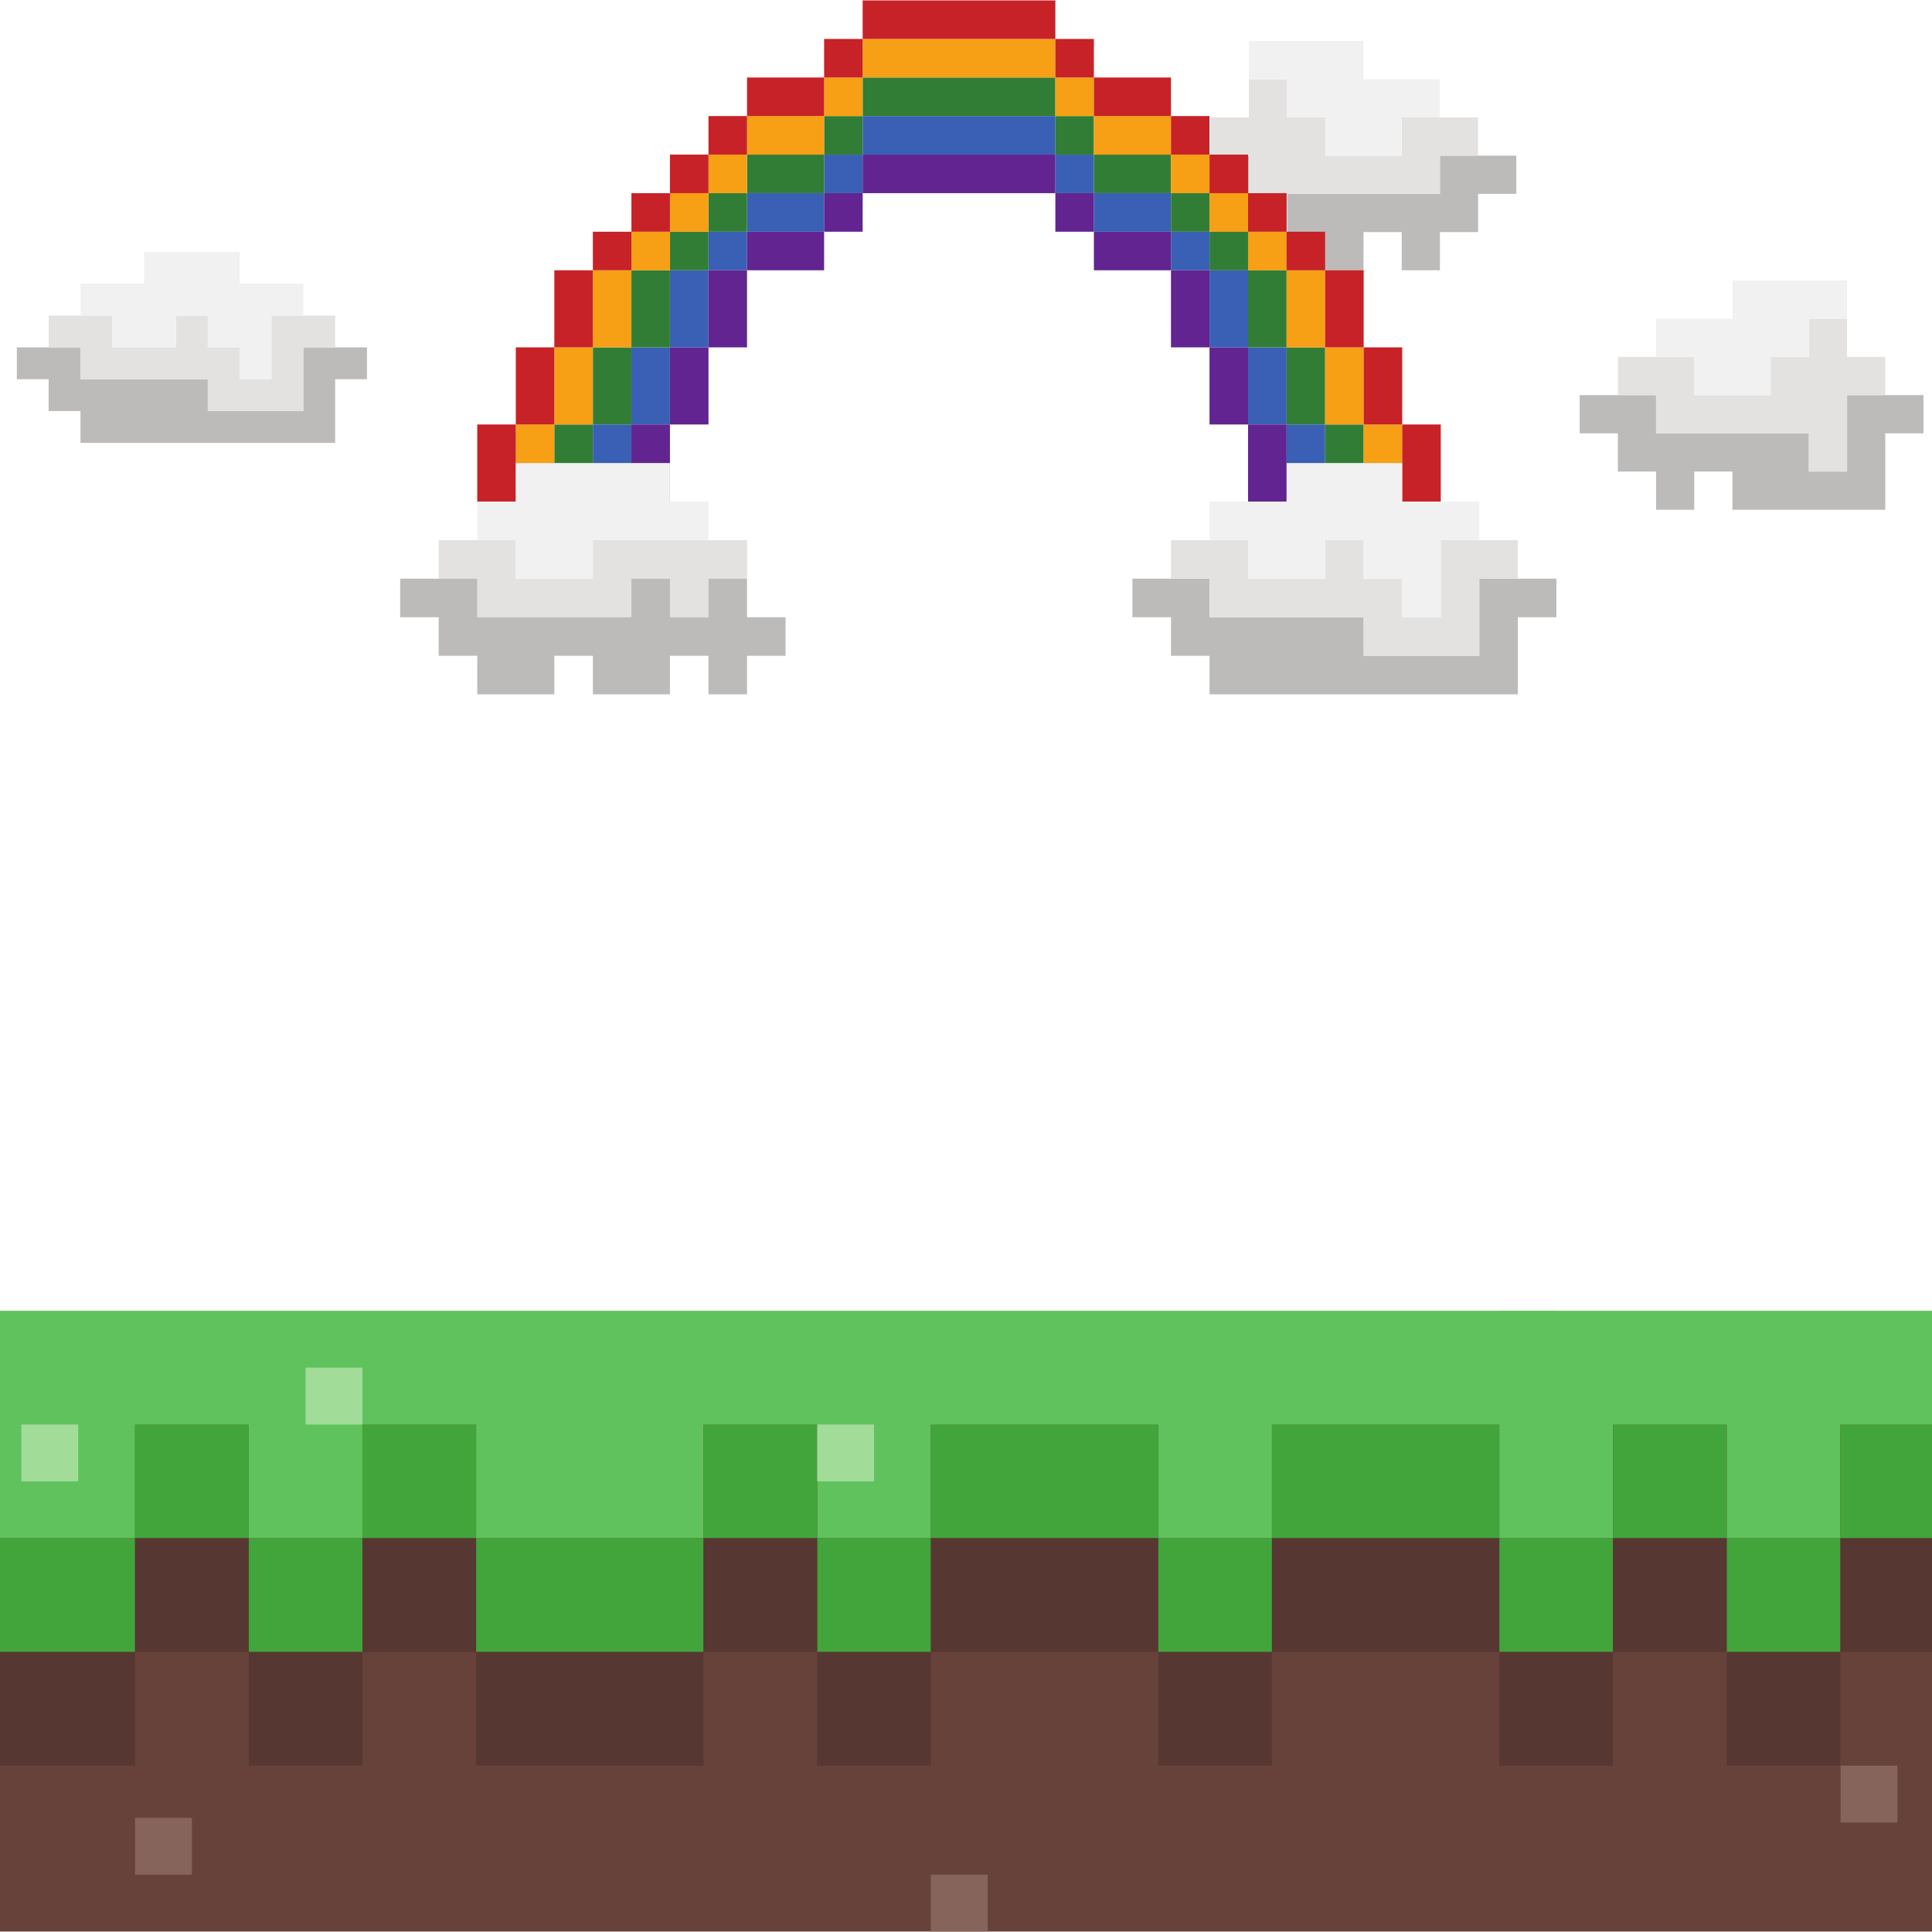 <svg xmlns="http://www.w3.org/2000/svg" xmlns:xlink="http://www.w3.org/1999/xlink" width="1080" zoomAndPan="magnify" viewBox="0 0 810 810" height="1080" preserveAspectRatio="xMidYMid meet" version="1.0"><defs><clipPath id="e31f32aaa1"><path d="M 0 597 L 810 597 L 810 809.812 L 0 809.812 Z M 0 597 " clip-rule="nonzero"/></clipPath><clipPath id="7d70b01dc8"><path d="M 771.293 597 L 810 597 L 810 645 L 771.293 645 Z M 771.293 597 " clip-rule="nonzero"/></clipPath><clipPath id="b452ce56e1"><path d="M 771.293 644 L 810 644 L 810 692.629 L 771.293 692.629 Z M 771.293 644 " clip-rule="nonzero"/></clipPath><clipPath id="f6c0317bc7"><path d="M 390 785 L 415 785 L 415 809.812 L 390 809.812 Z M 390 785 " clip-rule="nonzero"/></clipPath></defs><rect x="-81" width="972" fill="#ffffff" y="-81" height="972" fill-opacity="1"/><rect x="-81" width="972" fill="#ffffff" y="-81" height="972" fill-opacity="1"/><rect x="-81" width="972" fill="#ffffff" y="-81" height="972" fill-opacity="1"/><path fill="#bcbbb9" d="M 507.602 65.254 L 523.613 65.254 L 523.613 97.297 L 539.629 97.297 L 539.629 81.273 L 603.688 81.273 L 603.688 65.254 L 635.715 65.254 L 635.715 81.273 L 619.699 81.273 L 619.699 97.297 L 603.688 97.297 L 603.688 113.312 L 587.672 113.312 L 587.672 97.297 L 571.656 97.297 L 571.656 113.312 L 507.602 113.312 L 507.602 81.273 L 491.586 81.273 L 491.586 65.254 L 507.602 65.254 " fill-opacity="1" fill-rule="nonzero"/><path fill="#e3e2e0" d="M 523.613 49.234 L 523.613 33.215 L 539.629 33.215 L 539.629 49.234 L 555.645 49.234 L 555.645 65.254 L 587.672 65.254 L 587.672 49.234 L 619.699 49.234 L 619.699 65.254 L 603.688 65.254 L 603.688 81.273 L 539.629 81.273 L 539.629 97.297 L 523.613 97.297 L 523.613 65.254 L 507.602 65.254 L 507.602 49.234 L 523.613 49.234 " fill-opacity="1" fill-rule="nonzero"/><path fill="#f1f1f1" d="M 539.629 17.195 L 571.656 17.195 L 571.656 33.215 L 603.688 33.215 L 603.688 49.234 L 587.672 49.234 L 587.672 65.254 L 555.645 65.254 L 555.645 49.234 L 539.629 49.234 L 539.629 33.215 L 523.613 33.215 L 523.613 17.195 L 539.629 17.195 " fill-opacity="1" fill-rule="nonzero"/><path fill="#a2dc99" d="M 652.43 573.387 L 628.594 573.387 L 628.594 549.547 L 652.43 549.547 L 652.43 573.387 " fill-opacity="1" fill-rule="nonzero"/><g clip-path="url(#e31f32aaa1)"><path fill="#67423a" d="M 819.254 597.227 L -38.707 597.227 L -38.707 809.809 L 819.254 809.809 L 819.254 597.227 " fill-opacity="1" fill-rule="nonzero"/></g><path fill="#60c25c" d="M 771.59 549.547 L -38.707 549.547 L -38.707 644.902 L 56.621 644.902 L 56.621 597.227 L 104.285 597.227 L 104.285 644.902 L 151.949 644.902 L 151.949 597.227 L 199.613 597.227 L 199.613 644.902 L 294.941 644.902 L 294.941 597.227 L 342.609 597.227 L 342.609 644.902 L 390.273 644.902 L 390.273 597.227 L 485.602 597.227 L 485.602 644.902 L 533.266 644.902 L 533.266 597.227 L 628.594 597.227 L 628.594 644.902 L 676.262 644.902 L 676.262 597.227 L 723.926 597.227 L 723.926 644.902 L 771.59 644.902 L 771.59 597.227 L 819.254 597.227 L 819.254 549.547 L 771.59 549.547 " fill-opacity="1" fill-rule="nonzero"/><path fill="#41a53b" d="M 56.621 597.227 L 56.621 644.902 L 104.285 644.902 L 104.285 597.227 L 56.621 597.227 " fill-opacity="1" fill-rule="nonzero"/><path fill="#41a53b" d="M 151.949 597.227 L 151.949 644.902 L 199.613 644.902 L 199.613 597.227 L 151.949 597.227 " fill-opacity="1" fill-rule="nonzero"/><path fill="#41a53b" d="M 294.941 597.227 L 294.941 644.902 L 342.609 644.902 L 342.609 597.227 L 294.941 597.227 " fill-opacity="1" fill-rule="nonzero"/><path fill="#41a53b" d="M 437.938 597.227 L 390.273 597.227 L 390.273 644.902 L 485.602 644.902 L 485.602 597.227 L 437.938 597.227 " fill-opacity="1" fill-rule="nonzero"/><path fill="#41a53b" d="M 580.93 597.227 L 533.266 597.227 L 533.266 644.902 L 628.594 644.902 L 628.594 597.227 L 580.93 597.227 " fill-opacity="1" fill-rule="nonzero"/><path fill="#41a53b" d="M 676.262 597.227 L 676.262 644.902 L 723.926 644.902 L 723.926 597.227 L 676.262 597.227 " fill-opacity="1" fill-rule="nonzero"/><g clip-path="url(#7d70b01dc8)"><path fill="#41a53b" d="M 771.59 597.227 L 771.59 644.902 L 819.254 644.902 L 819.254 597.227 L 771.59 597.227 " fill-opacity="1" fill-rule="nonzero"/></g><path fill="#41a53b" d="M -38.707 644.902 L -38.707 692.59 L 56.621 692.59 L 56.621 644.902 L -38.707 644.902 " fill-opacity="1" fill-rule="nonzero"/><path fill="#41a53b" d="M 104.285 692.59 L 151.949 692.59 L 151.949 644.902 L 104.285 644.902 L 104.285 692.59 " fill-opacity="1" fill-rule="nonzero"/><path fill="#41a53b" d="M 247.277 644.902 L 199.613 644.902 L 199.613 692.59 L 294.941 692.59 L 294.941 644.902 L 247.277 644.902 " fill-opacity="1" fill-rule="nonzero"/><path fill="#41a53b" d="M 342.609 692.59 L 390.273 692.59 L 390.273 644.902 L 342.609 644.902 L 342.609 692.59 " fill-opacity="1" fill-rule="nonzero"/><path fill="#41a53b" d="M 485.602 692.59 L 533.266 692.59 L 533.266 644.902 L 485.602 644.902 L 485.602 692.59 " fill-opacity="1" fill-rule="nonzero"/><path fill="#41a53b" d="M 628.594 692.59 L 676.262 692.59 L 676.262 644.902 L 628.594 644.902 L 628.594 692.59 " fill-opacity="1" fill-rule="nonzero"/><path fill="#41a53b" d="M 723.926 692.59 L 771.59 692.59 L 771.59 644.902 L 723.926 644.902 L 723.926 692.59 " fill-opacity="1" fill-rule="nonzero"/><path fill="#573731" d="M 56.621 644.902 L 56.621 692.59 L 104.285 692.59 L 104.285 644.902 L 56.621 644.902 " fill-opacity="1" fill-rule="nonzero"/><path fill="#573731" d="M 151.949 644.902 L 151.949 692.59 L 199.613 692.59 L 199.613 644.902 L 151.949 644.902 " fill-opacity="1" fill-rule="nonzero"/><path fill="#573731" d="M 294.941 644.902 L 294.941 692.59 L 342.609 692.59 L 342.609 644.902 L 294.941 644.902 " fill-opacity="1" fill-rule="nonzero"/><path fill="#573731" d="M 437.938 644.902 L 390.273 644.902 L 390.273 692.59 L 485.602 692.59 L 485.602 644.902 L 437.938 644.902 " fill-opacity="1" fill-rule="nonzero"/><path fill="#573731" d="M 580.93 644.902 L 533.266 644.902 L 533.266 692.59 L 628.594 692.59 L 628.594 644.902 L 580.93 644.902 " fill-opacity="1" fill-rule="nonzero"/><path fill="#573731" d="M 676.262 644.902 L 676.262 692.59 L 723.926 692.59 L 723.926 644.902 L 676.262 644.902 " fill-opacity="1" fill-rule="nonzero"/><g clip-path="url(#b452ce56e1)"><path fill="#573731" d="M 771.59 644.902 L 771.59 692.59 L 819.254 692.59 L 819.254 644.902 L 771.59 644.902 " fill-opacity="1" fill-rule="nonzero"/></g><path fill="#573731" d="M -38.707 692.59 L -38.707 740.266 L 56.621 740.266 L 56.621 692.59 L -38.707 692.59 " fill-opacity="1" fill-rule="nonzero"/><path fill="#573731" d="M 104.285 740.266 L 151.949 740.266 L 151.949 692.59 L 104.285 692.59 L 104.285 740.266 " fill-opacity="1" fill-rule="nonzero"/><path fill="#573731" d="M 247.277 692.59 L 199.613 692.59 L 199.613 740.266 L 247.277 740.266 L 247.277 740.262 L 247.277 740.266 L 294.941 740.266 L 294.941 692.59 L 247.277 692.59 " fill-opacity="1" fill-rule="nonzero"/><path fill="#573731" d="M 342.609 740.266 L 390.273 740.266 L 390.273 692.59 L 342.609 692.59 L 342.609 740.266 " fill-opacity="1" fill-rule="nonzero"/><path fill="#573731" d="M 485.602 740.266 L 533.266 740.266 L 533.266 692.59 L 485.602 692.59 L 485.602 740.266 " fill-opacity="1" fill-rule="nonzero"/><path fill="#573731" d="M 628.594 740.266 L 676.262 740.266 L 676.262 692.59 L 628.594 692.59 L 628.594 740.266 " fill-opacity="1" fill-rule="nonzero"/><path fill="#573731" d="M 723.926 740.266 L 771.59 740.266 L 771.59 692.59 L 723.926 692.59 L 723.926 740.266 " fill-opacity="1" fill-rule="nonzero"/><path fill="#a2dc99" d="M 151.949 597.227 L 128.117 597.227 L 128.117 573.387 L 151.949 573.387 L 151.949 597.227 " fill-opacity="1" fill-rule="nonzero"/><path fill="#a2dc99" d="M 366.441 621.062 L 342.609 621.062 L 342.609 597.227 L 366.441 597.227 L 366.441 621.062 " fill-opacity="1" fill-rule="nonzero"/><path fill="#a2dc99" d="M 32.789 621.062 L 8.957 621.062 L 8.957 597.227 L 32.789 597.227 L 32.789 621.062 " fill-opacity="1" fill-rule="nonzero"/><path fill="#87645b" d="M 795.5 764.105 L 771.668 764.105 L 771.668 740.266 L 795.5 740.266 L 795.5 764.105 " fill-opacity="1" fill-rule="nonzero"/><g clip-path="url(#f6c0317bc7)"><path fill="#87645b" d="M 414.105 809.809 L 390.273 809.809 L 390.273 785.969 L 414.105 785.969 L 414.105 809.809 " fill-opacity="1" fill-rule="nonzero"/></g><path fill="#87645b" d="M 80.453 785.969 L 56.621 785.969 L 56.621 762.129 L 80.453 762.129 L 80.453 785.969 " fill-opacity="1" fill-rule="nonzero"/><path fill="#3960b5" d="M 248.566 194.129 L 248.566 210.293 L 264.723 210.293 L 264.723 177.965 L 248.566 177.965 L 248.566 194.129 " fill-opacity="1" fill-rule="nonzero"/><path fill="#3960b5" d="M 264.723 161.801 L 264.723 177.965 L 280.883 177.965 L 280.883 145.637 L 264.723 145.637 L 264.723 161.801 " fill-opacity="1" fill-rule="nonzero"/><path fill="#3960b5" d="M 280.883 129.477 L 280.883 145.637 L 297.039 145.637 L 297.039 113.312 L 280.883 113.312 L 280.883 129.477 " fill-opacity="1" fill-rule="nonzero"/><path fill="#3960b5" d="M 297.039 113.312 L 313.199 113.312 L 313.199 97.148 L 297.039 97.148 L 297.039 113.312 " fill-opacity="1" fill-rule="nonzero"/><path fill="#3960b5" d="M 313.199 80.984 L 313.199 97.148 L 345.516 97.148 L 345.516 80.984 L 313.199 80.984 " fill-opacity="1" fill-rule="nonzero"/><path fill="#3960b5" d="M 345.516 80.984 L 361.672 80.984 L 361.672 64.82 L 345.516 64.82 L 345.516 80.984 " fill-opacity="1" fill-rule="nonzero"/><path fill="#3960b5" d="M 539.414 177.965 L 539.414 210.293 L 555.57 210.293 L 555.57 177.965 L 539.414 177.965 " fill-opacity="1" fill-rule="nonzero"/><path fill="#3960b5" d="M 539.414 145.637 L 523.254 145.637 L 523.254 177.965 L 539.414 177.965 L 539.414 145.637 " fill-opacity="1" fill-rule="nonzero"/><path fill="#3960b5" d="M 523.254 113.312 L 507.098 113.312 L 507.098 145.637 L 523.254 145.637 L 523.254 113.312 " fill-opacity="1" fill-rule="nonzero"/><path fill="#3960b5" d="M 490.938 97.148 L 490.938 113.312 L 507.098 113.312 L 507.098 97.148 L 490.938 97.148 " fill-opacity="1" fill-rule="nonzero"/><path fill="#3960b5" d="M 474.781 80.984 L 458.621 80.984 L 458.621 64.82 L 442.465 64.82 L 442.465 80.984 L 458.621 80.984 L 458.621 97.148 L 490.938 97.148 L 490.938 80.984 L 474.781 80.984 " fill-opacity="1" fill-rule="nonzero"/><path fill="#3960b5" d="M 426.305 48.66 L 361.672 48.66 L 361.672 64.82 L 442.465 64.82 L 442.465 48.66 L 426.305 48.66 " fill-opacity="1" fill-rule="nonzero"/><path fill="#612490" d="M 264.723 194.129 L 264.723 210.293 L 280.883 210.293 L 280.883 177.965 L 264.723 177.965 L 264.723 194.129 " fill-opacity="1" fill-rule="nonzero"/><path fill="#612490" d="M 280.883 161.801 L 280.883 177.965 L 297.039 177.965 L 297.039 145.637 L 280.883 145.637 L 280.883 161.801 " fill-opacity="1" fill-rule="nonzero"/><path fill="#612490" d="M 297.039 129.477 L 297.039 145.637 L 313.199 145.637 L 313.199 113.312 L 297.039 113.312 L 297.039 129.477 " fill-opacity="1" fill-rule="nonzero"/><path fill="#612490" d="M 313.199 97.148 L 313.199 113.312 L 345.516 113.312 L 345.516 97.148 L 313.199 97.148 " fill-opacity="1" fill-rule="nonzero"/><path fill="#612490" d="M 345.516 97.148 L 361.672 97.148 L 361.672 80.984 L 345.516 80.984 L 345.516 97.148 " fill-opacity="1" fill-rule="nonzero"/><path fill="#612490" d="M 523.254 177.965 L 523.254 210.293 L 539.414 210.293 L 539.414 177.965 L 523.254 177.965 " fill-opacity="1" fill-rule="nonzero"/><path fill="#612490" d="M 523.254 145.637 L 507.098 145.637 L 507.098 177.965 L 523.254 177.965 L 523.254 145.637 " fill-opacity="1" fill-rule="nonzero"/><path fill="#612490" d="M 507.098 113.312 L 490.938 113.312 L 490.938 145.637 L 507.098 145.637 L 507.098 113.312 " fill-opacity="1" fill-rule="nonzero"/><path fill="#612490" d="M 474.781 97.148 L 458.621 97.148 L 458.621 113.312 L 490.938 113.312 L 490.938 97.148 L 474.781 97.148 " fill-opacity="1" fill-rule="nonzero"/><path fill="#612490" d="M 442.465 80.984 L 442.465 97.148 L 458.621 97.148 L 458.621 80.984 L 442.465 80.984 " fill-opacity="1" fill-rule="nonzero"/><path fill="#612490" d="M 426.305 64.82 L 361.672 64.82 L 361.672 80.984 L 442.465 80.984 L 442.465 64.82 L 426.305 64.82 " fill-opacity="1" fill-rule="nonzero"/><path fill="#317d35" d="M 232.406 194.129 L 232.406 210.293 L 248.566 210.293 L 248.566 177.965 L 232.406 177.965 L 232.406 194.129 " fill-opacity="1" fill-rule="nonzero"/><path fill="#317d35" d="M 248.566 161.801 L 248.566 177.965 L 264.723 177.965 L 264.723 145.637 L 248.566 145.637 L 248.566 161.801 " fill-opacity="1" fill-rule="nonzero"/><path fill="#317d35" d="M 264.723 129.477 L 264.723 145.637 L 280.883 145.637 L 280.883 113.312 L 264.723 113.312 L 264.723 129.477 " fill-opacity="1" fill-rule="nonzero"/><path fill="#317d35" d="M 280.883 113.312 L 297.039 113.312 L 297.039 97.148 L 280.883 97.148 L 280.883 113.312 " fill-opacity="1" fill-rule="nonzero"/><path fill="#317d35" d="M 297.039 97.148 L 313.199 97.148 L 313.199 80.984 L 297.039 80.984 L 297.039 97.148 " fill-opacity="1" fill-rule="nonzero"/><path fill="#317d35" d="M 313.199 64.82 L 313.199 80.984 L 345.516 80.984 L 345.516 64.82 L 313.199 64.82 " fill-opacity="1" fill-rule="nonzero"/><path fill="#317d35" d="M 345.516 64.82 L 361.672 64.82 L 361.672 48.66 L 345.516 48.66 L 345.516 64.82 " fill-opacity="1" fill-rule="nonzero"/><path fill="#317d35" d="M 555.57 177.965 L 555.57 210.293 L 571.73 210.293 L 571.73 177.965 L 555.57 177.965 " fill-opacity="1" fill-rule="nonzero"/><path fill="#317d35" d="M 555.57 145.637 L 539.414 145.637 L 539.414 177.965 L 555.57 177.965 L 555.57 145.637 " fill-opacity="1" fill-rule="nonzero"/><path fill="#317d35" d="M 539.414 113.312 L 523.254 113.312 L 523.254 145.637 L 539.414 145.637 L 539.414 113.312 " fill-opacity="1" fill-rule="nonzero"/><path fill="#317d35" d="M 507.098 97.148 L 507.098 113.312 L 523.254 113.312 L 523.254 97.148 L 507.098 97.148 " fill-opacity="1" fill-rule="nonzero"/><path fill="#317d35" d="M 490.938 80.984 L 490.938 97.148 L 507.098 97.148 L 507.098 80.984 L 490.938 80.984 " fill-opacity="1" fill-rule="nonzero"/><path fill="#317d35" d="M 474.781 64.82 L 458.621 64.82 L 458.621 48.66 L 442.465 48.66 L 442.465 64.82 L 458.621 64.82 L 458.621 80.984 L 490.938 80.984 L 490.938 64.82 L 474.781 64.82 " fill-opacity="1" fill-rule="nonzero"/><path fill="#317d35" d="M 426.305 32.496 L 361.672 32.496 L 361.672 48.66 L 442.465 48.66 L 442.465 32.496 L 426.305 32.496 " fill-opacity="1" fill-rule="nonzero"/><path fill="#f79f15" d="M 216.25 194.129 L 216.25 210.293 L 232.406 210.293 L 232.406 177.965 L 216.25 177.965 L 216.25 194.129 " fill-opacity="1" fill-rule="nonzero"/><path fill="#f79f15" d="M 232.406 161.801 L 232.406 177.965 L 248.566 177.965 L 248.566 145.637 L 232.406 145.637 L 232.406 161.801 " fill-opacity="1" fill-rule="nonzero"/><path fill="#f79f15" d="M 248.566 129.477 L 248.566 145.637 L 264.723 145.637 L 264.723 113.312 L 248.566 113.312 L 248.566 129.477 " fill-opacity="1" fill-rule="nonzero"/><path fill="#f79f15" d="M 264.723 113.312 L 280.883 113.312 L 280.883 97.148 L 264.723 97.148 L 264.723 113.312 " fill-opacity="1" fill-rule="nonzero"/><path fill="#f79f15" d="M 280.883 97.148 L 297.039 97.148 L 297.039 80.984 L 280.883 80.984 L 280.883 97.148 " fill-opacity="1" fill-rule="nonzero"/><path fill="#f79f15" d="M 297.039 80.984 L 313.199 80.984 L 313.199 64.82 L 297.039 64.82 L 297.039 80.984 " fill-opacity="1" fill-rule="nonzero"/><path fill="#f79f15" d="M 313.199 48.66 L 313.199 64.82 L 345.516 64.82 L 345.516 48.66 L 313.199 48.66 " fill-opacity="1" fill-rule="nonzero"/><path fill="#f79f15" d="M 345.516 48.66 L 361.672 48.66 L 361.672 32.496 L 345.516 32.496 L 345.516 48.66 " fill-opacity="1" fill-rule="nonzero"/><path fill="#f79f15" d="M 571.73 177.965 L 571.73 210.293 L 587.887 210.293 L 587.887 177.965 L 571.73 177.965 " fill-opacity="1" fill-rule="nonzero"/><path fill="#f79f15" d="M 571.73 145.637 L 555.57 145.637 L 555.57 177.965 L 571.73 177.965 L 571.73 145.637 " fill-opacity="1" fill-rule="nonzero"/><path fill="#f79f15" d="M 555.57 113.312 L 539.414 113.312 L 539.414 145.637 L 555.57 145.637 L 555.57 113.312 " fill-opacity="1" fill-rule="nonzero"/><path fill="#f79f15" d="M 523.254 97.148 L 523.254 113.312 L 539.414 113.312 L 539.414 97.148 L 523.254 97.148 " fill-opacity="1" fill-rule="nonzero"/><path fill="#f79f15" d="M 507.098 80.984 L 507.098 97.148 L 523.254 97.148 L 523.254 80.984 L 507.098 80.984 " fill-opacity="1" fill-rule="nonzero"/><path fill="#f79f15" d="M 490.938 64.82 L 490.938 80.984 L 507.098 80.984 L 507.098 64.82 L 490.938 64.82 " fill-opacity="1" fill-rule="nonzero"/><path fill="#f79f15" d="M 474.781 48.66 L 458.621 48.66 L 458.621 32.496 L 442.465 32.496 L 442.465 48.66 L 458.621 48.66 L 458.621 64.82 L 490.938 64.82 L 490.938 48.66 L 474.781 48.66 " fill-opacity="1" fill-rule="nonzero"/><path fill="#f79f15" d="M 426.305 16.332 L 361.672 16.332 L 361.672 32.496 L 442.465 32.496 L 442.465 16.332 L 426.305 16.332 " fill-opacity="1" fill-rule="nonzero"/><path fill="#c72227" d="M 200.09 194.129 L 200.09 210.293 L 216.25 210.293 L 216.25 177.965 L 200.09 177.965 L 200.09 194.129 " fill-opacity="1" fill-rule="nonzero"/><path fill="#c72227" d="M 216.25 161.801 L 216.25 177.965 L 232.406 177.965 L 232.406 145.637 L 216.25 145.637 L 216.25 161.801 " fill-opacity="1" fill-rule="nonzero"/><path fill="#c72227" d="M 232.406 129.477 L 232.406 145.637 L 248.566 145.637 L 248.566 113.312 L 232.406 113.312 L 232.406 129.477 " fill-opacity="1" fill-rule="nonzero"/><path fill="#c72227" d="M 248.566 113.312 L 264.723 113.312 L 264.723 97.148 L 248.566 97.148 L 248.566 113.312 " fill-opacity="1" fill-rule="nonzero"/><path fill="#c72227" d="M 264.723 97.148 L 280.883 97.148 L 280.883 80.984 L 264.723 80.984 L 264.723 97.148 " fill-opacity="1" fill-rule="nonzero"/><path fill="#c72227" d="M 280.883 80.984 L 297.039 80.984 L 297.039 64.82 L 280.883 64.82 L 280.883 80.984 " fill-opacity="1" fill-rule="nonzero"/><path fill="#c72227" d="M 297.039 64.82 L 313.199 64.82 L 313.199 48.66 L 297.039 48.66 L 297.039 64.82 " fill-opacity="1" fill-rule="nonzero"/><path fill="#c72227" d="M 313.199 32.496 L 313.199 48.66 L 345.516 48.66 L 345.516 32.496 L 313.199 32.496 " fill-opacity="1" fill-rule="nonzero"/><path fill="#c72227" d="M 345.516 32.496 L 361.672 32.496 L 361.672 16.332 L 345.516 16.332 L 345.516 32.496 " fill-opacity="1" fill-rule="nonzero"/><path fill="#c72227" d="M 587.887 177.965 L 587.887 210.293 L 604.047 210.293 L 604.047 177.965 L 587.887 177.965 " fill-opacity="1" fill-rule="nonzero"/><path fill="#c72227" d="M 587.887 145.637 L 571.73 145.637 L 571.73 177.965 L 587.887 177.965 L 587.887 145.637 " fill-opacity="1" fill-rule="nonzero"/><path fill="#c72227" d="M 571.73 113.312 L 555.57 113.312 L 555.57 145.637 L 571.73 145.637 L 571.73 113.312 " fill-opacity="1" fill-rule="nonzero"/><path fill="#c72227" d="M 539.414 97.148 L 539.414 113.312 L 555.57 113.312 L 555.57 97.148 L 539.414 97.148 " fill-opacity="1" fill-rule="nonzero"/><path fill="#c72227" d="M 523.254 80.984 L 523.254 97.148 L 539.414 97.148 L 539.414 80.984 L 523.254 80.984 " fill-opacity="1" fill-rule="nonzero"/><path fill="#c72227" d="M 507.098 64.82 L 507.098 80.984 L 523.254 80.984 L 523.254 64.82 L 507.098 64.82 " fill-opacity="1" fill-rule="nonzero"/><path fill="#c72227" d="M 490.938 48.66 L 490.938 64.82 L 507.098 64.82 L 507.098 48.66 L 490.938 48.66 " fill-opacity="1" fill-rule="nonzero"/><path fill="#c72227" d="M 474.781 32.496 L 458.621 32.496 L 458.621 16.332 L 442.465 16.332 L 442.465 32.496 L 458.621 32.496 L 458.621 48.66 L 490.938 48.66 L 490.938 32.496 L 474.781 32.496 " fill-opacity="1" fill-rule="nonzero"/><path fill="#c72227" d="M 426.305 0.168 L 361.672 0.168 L 361.672 16.332 L 442.465 16.332 L 442.465 0.168 L 426.305 0.168 " fill-opacity="1" fill-rule="nonzero"/><path fill="#bcbbb9" d="M 636.363 242.617 L 620.203 242.617 L 620.203 274.945 L 571.73 274.945 L 571.73 258.781 L 507.098 258.781 L 507.098 242.617 L 474.781 242.617 L 474.781 258.781 L 490.938 258.781 L 490.938 274.945 L 507.098 274.945 L 507.098 291.109 L 636.363 291.109 L 636.363 258.781 L 652.52 258.781 L 652.52 242.617 L 636.363 242.617 " fill-opacity="1" fill-rule="nonzero"/><path fill="#e3e2e0" d="M 620.203 226.453 L 604.047 226.453 L 604.047 258.781 L 587.887 258.781 L 587.887 242.617 L 571.73 242.617 L 571.73 226.453 L 555.57 226.453 L 555.57 242.617 L 523.254 242.617 L 523.254 226.453 L 490.938 226.453 L 490.938 242.617 L 507.098 242.617 L 507.098 258.781 L 571.73 258.781 L 571.73 274.945 L 620.203 274.945 L 620.203 242.617 L 636.363 242.617 L 636.363 226.453 L 620.203 226.453 " fill-opacity="1" fill-rule="nonzero"/><path fill="#f1f1f1" d="M 604.047 210.293 L 587.887 210.293 L 587.887 194.129 L 539.414 194.129 L 539.414 210.293 L 507.098 210.293 L 507.098 226.453 L 523.254 226.453 L 523.254 242.617 L 555.57 242.617 L 555.57 226.453 L 571.73 226.453 L 571.73 242.617 L 587.887 242.617 L 587.887 258.781 L 604.047 258.781 L 604.047 226.453 L 620.203 226.453 L 620.203 210.293 L 604.047 210.293 " fill-opacity="1" fill-rule="nonzero"/><path fill="#e3e2e0" d="M 297.039 226.453 L 248.566 226.453 L 248.566 242.617 L 216.25 242.617 L 216.25 226.453 L 183.934 226.453 L 183.934 242.617 L 200.09 242.617 L 200.09 258.781 L 264.723 258.781 L 264.723 242.617 L 280.883 242.617 L 280.883 258.781 L 297.039 258.781 L 297.039 242.617 L 313.199 242.617 L 313.199 226.453 L 297.039 226.453 " fill-opacity="1" fill-rule="nonzero"/><path fill="#bcbbb9" d="M 313.199 258.781 L 313.199 242.617 L 297.039 242.617 L 297.039 258.781 L 280.883 258.781 L 280.883 242.617 L 264.723 242.617 L 264.723 258.781 L 200.09 258.781 L 200.09 242.617 L 167.773 242.617 L 167.773 258.781 L 183.934 258.781 L 183.934 274.945 L 200.09 274.945 L 200.09 291.109 L 232.406 291.109 L 232.406 274.945 L 248.566 274.945 L 248.566 291.109 L 280.883 291.109 L 280.883 274.945 L 297.039 274.945 L 297.039 291.109 L 313.199 291.109 L 313.199 274.945 L 329.355 274.945 L 329.355 258.781 L 313.199 258.781 " fill-opacity="1" fill-rule="nonzero"/><path fill="#f1f1f1" d="M 280.883 210.293 L 280.883 194.129 L 216.25 194.129 L 216.25 210.293 L 200.09 210.293 L 200.09 226.453 L 216.25 226.453 L 216.25 242.617 L 248.566 242.617 L 248.566 226.453 L 297.039 226.453 L 297.039 210.293 L 280.883 210.293 " fill-opacity="1" fill-rule="nonzero"/><path fill="#bcbbb9" d="M 140.508 145.637 L 127.16 145.637 L 127.16 172.34 L 87.125 172.34 L 87.125 158.984 L 33.746 158.984 L 33.746 145.637 L 7.055 145.637 L 7.055 158.984 L 20.398 158.984 L 20.398 172.34 L 33.746 172.34 L 33.746 185.688 L 140.508 185.688 L 140.508 158.984 L 153.852 158.984 L 153.852 145.637 L 140.508 145.637 " fill-opacity="1" fill-rule="nonzero"/><path fill="#e3e2e0" d="M 127.16 132.289 L 113.816 132.289 L 113.816 158.984 L 100.473 158.984 L 100.473 145.637 L 87.125 145.637 L 87.125 132.289 L 73.781 132.289 L 73.781 145.637 L 47.09 145.637 L 47.09 132.289 L 20.398 132.289 L 20.398 145.637 L 33.746 145.637 L 33.746 158.984 L 87.125 158.984 L 87.125 172.34 L 127.16 172.34 L 127.16 145.637 L 140.508 145.637 L 140.508 132.289 L 127.16 132.289 " fill-opacity="1" fill-rule="nonzero"/><path fill="#f1f1f1" d="M 87.125 132.289 L 87.125 145.637 L 100.473 145.637 L 100.473 158.984 L 113.816 158.984 L 113.816 132.289 L 127.16 132.289 L 127.16 118.938 L 100.473 118.938 L 100.473 105.59 L 60.434 105.59 L 60.434 118.938 L 33.746 118.938 L 33.746 132.289 L 47.09 132.289 L 47.09 145.637 L 73.781 145.637 L 73.781 132.289 L 87.125 132.289 " fill-opacity="1" fill-rule="nonzero"/><path fill="#bcbbb9" d="M 790.398 165.66 L 774.387 165.66 L 774.387 197.703 L 758.371 197.703 L 758.371 181.684 L 694.312 181.684 L 694.312 165.66 L 662.281 165.66 L 662.281 181.684 L 678.301 181.684 L 678.301 197.703 L 694.312 197.703 L 694.312 213.723 L 710.328 213.723 L 710.328 197.703 L 726.34 197.703 L 726.34 213.723 L 790.398 213.723 L 790.398 181.684 L 806.41 181.684 L 806.41 165.66 L 790.398 165.66 " fill-opacity="1" fill-rule="nonzero"/><path fill="#e3e2e0" d="M 774.387 149.641 L 774.387 133.625 L 758.371 133.625 L 758.371 149.641 L 742.359 149.641 L 742.359 165.66 L 710.328 165.66 L 710.328 149.641 L 678.301 149.641 L 678.301 165.66 L 694.312 165.66 L 694.312 181.684 L 758.371 181.684 L 758.371 197.703 L 774.387 197.703 L 774.387 165.66 L 790.398 165.66 L 790.398 149.641 L 774.387 149.641 " fill-opacity="1" fill-rule="nonzero"/><path fill="#f1f1f1" d="M 758.371 117.602 L 726.34 117.602 L 726.34 133.625 L 694.312 133.625 L 694.312 149.641 L 710.328 149.641 L 710.328 165.66 L 742.359 165.66 L 742.359 149.641 L 758.371 149.641 L 758.371 133.625 L 774.387 133.625 L 774.387 117.602 L 758.371 117.602 " fill-opacity="1" fill-rule="nonzero"/></svg>